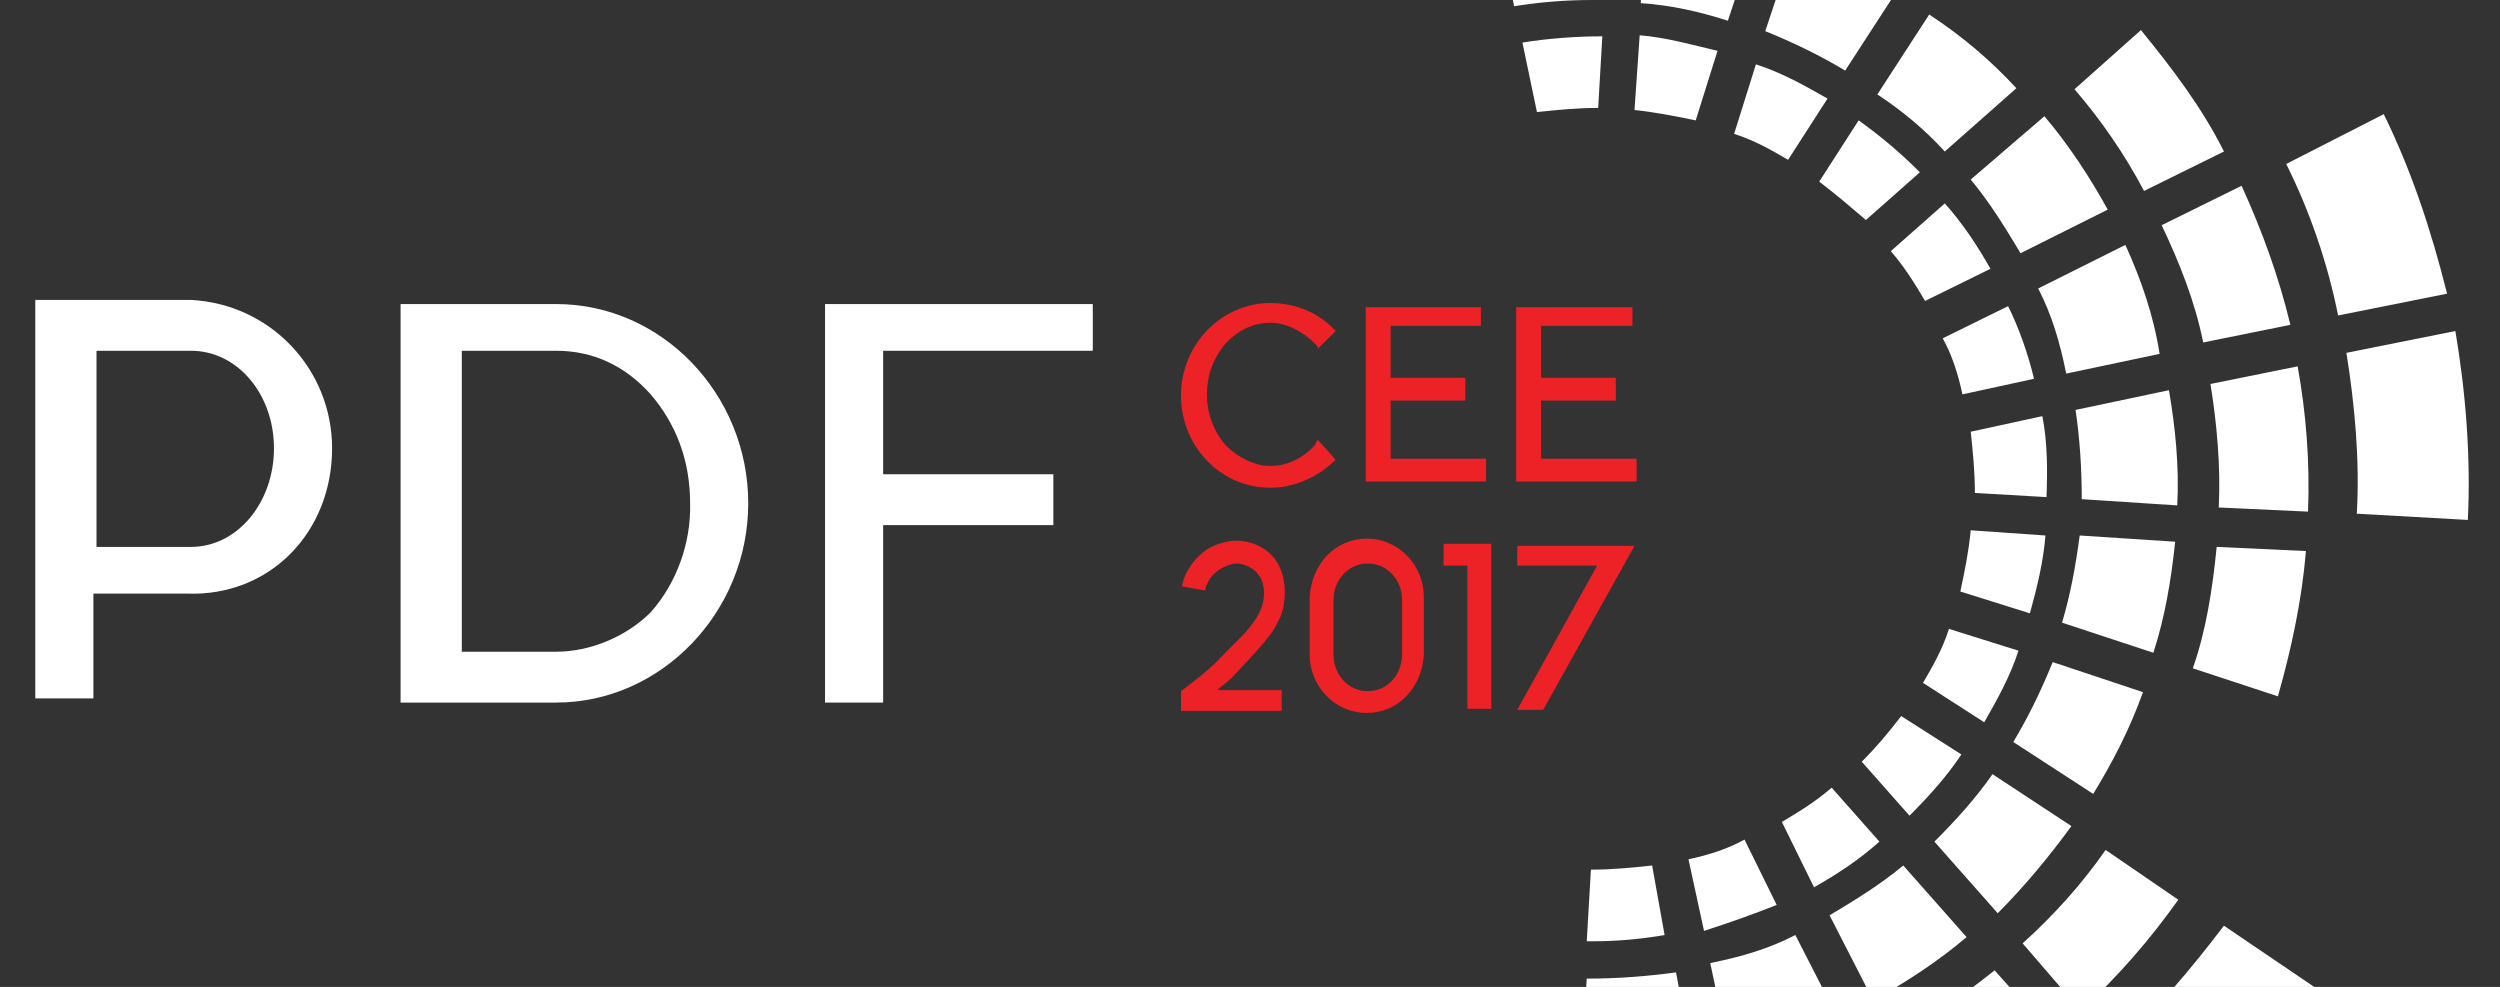<?xml version="1.0" encoding="utf-8"?>
<!-- Generator: Adobe Illustrator 20.1.0, SVG Export Plug-In . SVG Version: 6.00 Build 0)  -->
<svg version="1.1" id="Layer_1" xmlns="http://www.w3.org/2000/svg" xmlns:xlink="http://www.w3.org/1999/xlink" x="0px" y="0px"
	 viewBox="0 0 240.9 95.1" style="enable-background:new 0 0 240.9 95.1;" xml:space="preserve">
<rect x="0" y="0" width="240.9" height="95.1" fill="#333333" stroke="none"/>
<style type="text/css">
	.st0{fill:#FFFFFF;}
	.st1{fill:#EC2227;}
</style>
<g id="Layer_1_1_">
	<path class="st0" d="M176.5,75.9c-1.5,1.3-3.1,2.3-4.8,3.3l3.1,6.3c2.3-1.3,4.4-2.7,6.3-4.4L176.5,75.9L176.5,75.9z M194.5,62.7
		c-0.8,2.5-2.1,4.8-3.3,6.9l-5.9-3.8c1-1.7,1.9-3.3,2.5-5.2L194.5,62.7L194.5,62.7z M148.1,10.8c1.9-0.2,3.8-0.4,5.9-0.4l0.4-6.9
		c-2.5,0-5.2,0.2-7.7,0.6L148.1,10.8L148.1,10.8z M164.2,89.7l-1.5-6.9c1.9-0.4,3.8-1,5.4-1.9l3.1,6.3
		C169.2,88,166.7,88.9,164.2,89.7L164.2,89.7z M196.8,40.1l-6.9,1.5c0.2,1.9,0.4,3.8,0.4,5.9l6.9,0.4
		C197.3,45.3,197.3,42.6,196.8,40.1L196.8,40.1z M197.1,51.6c-0.2,2.5-0.8,5-1.5,7.5l-6.7-2.1c0.4-1.9,0.8-3.8,1-5.9L197.1,51.6
		L197.1,51.6z M183.2,69c-1.3,1.7-2.5,3.1-3.8,4.4l4.6,5.2c1.9-1.9,3.6-3.8,5-5.9L183.2,69L183.2,69z M175.3,17.5l3.8-5.9
		c2.1,1.5,4,3.1,5.9,5l-5.2,4.6C178.4,20,177,18.8,175.3,17.5L175.3,17.5z M182.2,24.2c1.3,1.5,2.3,3.1,3.3,4.8l6.3-3.1
		c-1.3-2.3-2.7-4.4-4.4-6.3L182.2,24.2L182.2,24.2z M169.2,6.2c2.5,0.8,4.8,2.1,6.9,3.3l-3.8,5.9c-1.7-1-3.3-1.9-5.2-2.5L169.2,6.2
		L169.2,6.2z M157.5,10.6c1.9,0.2,4,0.6,5.9,1l2.1-6.7c-2.5-0.6-5-1.3-7.5-1.5L157.5,10.6L157.5,10.6z M196,36.5l-6.9,1.5
		c-0.4-1.9-1-3.8-1.9-5.4l6.3-3.1C194.5,31.5,195.4,34,196,36.5L196,36.5z M159.2,83.4c-1.9,0.2-3.8,0.4-5.9,0.4l-0.4,6.9
		c0.2,0,0.4,0,0.6,0c2.3,0,4.6-0.2,6.9-0.6L159.2,83.4L159.2,83.4z M189.5,90.3c-2.7,2.3-5.9,4.4-9,6.1l-4.2-8.2
		c2.5-1.5,4.8-2.9,7.1-4.8L189.5,90.3L189.5,90.3z M177.2,98.3l-4.2-8.2c-2.5,1.3-5.2,2.1-8.2,2.7l1.9,9
		C170.3,101,173.8,99.7,177.2,98.3L177.2,98.3z M206.5,66.7c-1.3,3.6-2.9,6.7-4.8,9.8l-7.7-5c1.5-2.5,2.7-5,3.8-7.7L206.5,66.7
		L206.5,66.7z M209,37.6l-9,1.9c0.4,2.7,0.6,5.6,0.6,8.6l9.2,0.6C210,44.9,209.6,41.1,209,37.6L209,37.6z M209.6,52.2
		c-0.4,3.8-1,7.3-2.1,10.7l-8.8-2.9c0.8-2.7,1.3-5.4,1.7-8.4L209.6,52.2L209.6,52.2z M158.1,0.3c2.9,0.2,5.6,0.8,8.4,1.7l2.9-8.8
		c-3.6-1-7.1-1.7-10.7-2.1L158.1,0.3L158.1,0.3z M199.6,79.6c-2.1,2.9-4.6,5.9-7.1,8.4l-6.1-6.9c2.1-2.1,4-4.2,5.6-6.5L199.6,79.6
		L199.6,79.6z M187.4,14.6l6.9-6.1c-2.5-2.7-5.2-5-8.4-7.1l-5,7.7C183.2,10.6,185.5,12.5,187.4,14.6L187.4,14.6z M173-5.7
		c3.6,1.3,6.7,2.9,9.8,4.8l-5,7.7c-2.5-1.5-5-2.7-7.7-3.8L173-5.7L173-5.7z M204.8,23.6l-8.4,4.2c1.3,2.5,2.1,5.2,2.7,8.2l9-1.9
		C207.5,30.3,206.3,26.9,204.8,23.6L204.8,23.6z M144.1-8.4c3.6-0.6,7.3-0.8,10.9-0.8L154.4,0c-0.2,0-0.6,0-1,0
		c-2.5,0-5,0.2-7.5,0.6L144.1-8.4L144.1-8.4z M189.9,17.3c1.9,2.3,3.3,4.6,4.8,7.1l8.4-4.2c-1.7-3.1-3.8-6.3-6.1-9L189.9,17.3
		L189.9,17.3z M163.2,102.7c-3.1,0.6-6.3,0.8-9.4,0.8c-0.4,0-1,0-1.5,0l0.6-9.2c2.9,0,5.6-0.2,8.6-0.6L163.2,102.7L163.2,102.7z
		 M202.9,81.9c-2.3,3.3-5,6.3-8,9l5.6,6.5c3.6-3.3,6.7-6.9,9.4-10.7L202.9,81.9L202.9,81.9z M206.3,2.9c3.1,3.8,5.9,7.5,8,11.7
		l-7.7,3.8c-1.9-3.6-4.2-6.9-6.7-9.8L206.3,2.9L206.3,2.9z M213.6,52.7c-0.4,4-1,8-2.3,11.7l8.2,2.7c1.3-4.6,2.3-9.2,2.7-14
		L213.6,52.7L213.6,52.7z M222.4,49.3l-8.6-0.4c0.2-4-0.2-8.2-0.8-11.9l8.4-1.7C222.2,39.7,222.6,44.5,222.4,49.3L222.4,49.3z
		 M143.3-12.2c3.3-0.6,6.7-0.8,10.3-0.8c0.6,0,1,0,1.7,0l0.4-8.6c-4.8-0.2-9.6,0.2-14.2,1L143.3-12.2L143.3-12.2z M165.7,115
		c-4,0.6-8,1-11.9,1c-0.8,0-1.5,0-2.3,0l0.4-8.6c4,0.2,8.2-0.2,11.9-0.8L165.7,115L165.7,115z M174.2-9.5c3.8,1.5,7.3,3.1,10.9,5.2
		l4.8-7.1c-4-2.5-8.4-4.6-12.8-6.3L174.2-9.5L174.2-9.5z M220.7,31.3l-8.4,1.7c-0.8-4-2.3-7.7-4-11.3l7.7-3.8
		C218,22.3,219.6,26.7,220.7,31.3L220.7,31.3z M192.2,93.5c-3.1,2.5-6.5,4.8-9.8,6.7l3.8,7.7c4.2-2.3,8.2-5,11.7-8L192.2,93.5
		L192.2,93.5z M169.2,114.2l-1.7-8.4c4-0.8,7.7-2.3,11.3-4l3.8,7.7C178.4,111.7,174,113.1,169.2,114.2L169.2,114.2z M159-12.8
		c4,0.4,8,1,11.7,2.3l2.7-8.2c-4.6-1.3-9.2-2.3-14-2.7L159-12.8L159-12.8z M223,95.1c-3.6,5-7.5,9.6-11.9,13.8l-7.1-8
		c3.8-3.6,7.1-7.5,10.3-11.7L223,95.1L223,95.1z M229.7,11l-9.4,4.8c2.3,4.6,4,9.6,5,14.6l10.5-2.1C234.3,22.3,232.4,16.5,229.7,11
		L229.7,11z M201.4-22.3c5,3.6,9.6,7.5,13.8,11.9l-8,7.1c-3.6-3.8-7.5-7.1-11.7-10.3L201.4-22.3L201.4-22.3z M236.6,31.9L226.1,34
		c0.8,5,1.3,10.3,1,15.5l10.7,0.6C238.1,44.1,237.6,37.8,236.6,31.9L236.6,31.9z M168.8,130.1c-5,0.8-10,1.5-15.1,1.5
		c-1,0-2.1,0-3.1,0l0.6-10.7c0.8,0,1.7,0,2.5,0c4.4,0,8.8-0.4,13-1.3L168.8,130.1L168.8,130.1z M159.8-26.2
		c5.2,0.4,10.5,1.5,15.3,2.9l3.3-10c-5.6-1.7-11.7-2.9-18-3.3L159.8-26.2L159.8-26.2z M208.1,111.4c-4.6,4-9.6,7.3-15.1,10.3
		l-4.8-9.4c4.6-2.5,8.8-5.4,12.8-8.8L208.1,111.4L208.1,111.4z"/>
</g>
<g id="Layer_2">
	<g>
		<path class="st0" d="M18.4,28.9h-15v38.4H9V57.2h9c8,0.3,14-5.9,14-14C32,35.6,26.1,29.3,18.4,28.9z M18.4,52.7H9.3V33.8h9.1
			c4.5,0,8,4.2,8,9.4S22.9,52.7,18.4,52.7z"/>
		<path class="st0" d="M53.6,29.3h-15v38.4h15c10.1,0,18.5-8.7,18.5-19.2S63.8,29.3,53.6,29.3z M62.7,59c-2.4,2.4-5.9,3.8-9.1,3.8
			h-9.1v-29h9.1c3.5,0,6.6,1.4,9.1,4.2c2.4,2.8,3.8,6.3,3.8,10.5C66.6,52.3,65.2,56.2,62.7,59z"/>
		<polygon class="st0" points="105.3,33.8 105.3,29.3 79.5,29.3 79.5,67.7 85.1,67.7 85.1,50.6 101.5,50.6 101.5,45.7 85.1,45.7 
			85.1,33.8 		"/>
	</g>
	<g>
		<path class="st1" d="M127,42.4c-0.2,0.2-0.2,0.3-0.3,0.5c-1.1,1.2-2.6,2-4.3,2c-1.5,0-3.1-0.8-4.3-2c-1.2-1.4-1.8-3.1-1.8-4.9
			c0-1.8,0.6-3.5,1.8-4.9c1.1-1.2,2.6-2,4.3-2c1.5,0,3.1,0.8,4.3,2c0.2,0.2,0.3,0.3,0.3,0.5l1.7-1.7c-1.5-1.7-3.8-2.7-6.3-2.7
			c-4.7,0-8.6,4-8.6,8.9s3.8,8.9,8.6,8.9c2.4,0,4.7-1.1,6.3-2.7L127,42.4L127,42.4z"/>
		<polygon class="st1" points="134,44.2 134,38.6 141.2,38.6 141.2,36.4 134,36.4 134,31.4 142.7,31.4 142.7,29.6 131.6,29.6 
			131.6,46.4 143.2,46.4 143.2,44.2 		"/>
		<polygon class="st1" points="148.5,44.2 148.5,38.6 155.7,38.6 155.7,36.4 148.5,36.4 148.5,31.4 157.3,31.4 157.3,29.6 
			146.1,29.6 146.1,46.4 157.7,46.4 157.7,44.2 		"/>
		<path class="st1" d="M122.2,61.4c0.6-0.7,0.9-1.4,1.2-2c0.3-0.7,0.4-1.6,0.4-2.3c0-0.4,0-2-1-3.3c-1.3-1.6-3.2-1.7-3.6-1.7
			c-1,0-2,0.3-3,0.9c-1.6,1.2-2.2,2.7-2.3,3.5l2.2,0.4c0.1-0.4,0.4-1.4,1.4-2c0.1-0.1,0.9-0.6,1.7-0.6c0.1,0,1.3,0.1,2,1
			c0.6,0.7,0.6,1.6,0.6,1.9c0,1-0.4,2-1.2,3c-0.7,1-1.9,2-3.3,3.5c-1,1-2.3,2-3.5,2.9v1.9h9.7v-2h-6.2c0.4-0.4,0.9-0.7,1.4-1.2
			C119.9,64,121.2,62.7,122.2,61.4L122.2,61.4z"/>
		<path class="st1" d="M131.7,51.9c-3,0-5.3,2.4-5.5,5.6v5.6c0,3,2.4,5.6,5.5,5.6c3,0,5.3-2.4,5.5-5.6v-5.6
			C137.2,54.5,134.8,51.9,131.7,51.9z M135.1,63.1c0,1.9-1.4,3.5-3.3,3.5c-1.9,0-3.3-1.6-3.3-3.5v-5.3c0-1.9,1.4-3.5,3.3-3.5
			c1.9,0,3.3,1.6,3.3,3.5V63.1z"/>
		<polygon class="st1" points="139.1,52.4 139.1,54.5 141.4,54.5 141.4,68.3 143.7,68.3 143.7,52.4 		"/>
		<polygon class="st1" points="146.2,52.4 146.2,54.5 153.9,54.5 146.2,68.4 148.7,68.4 157.5,52.6 146.2,52.6 		"/>
	</g>
</g>
</svg>
